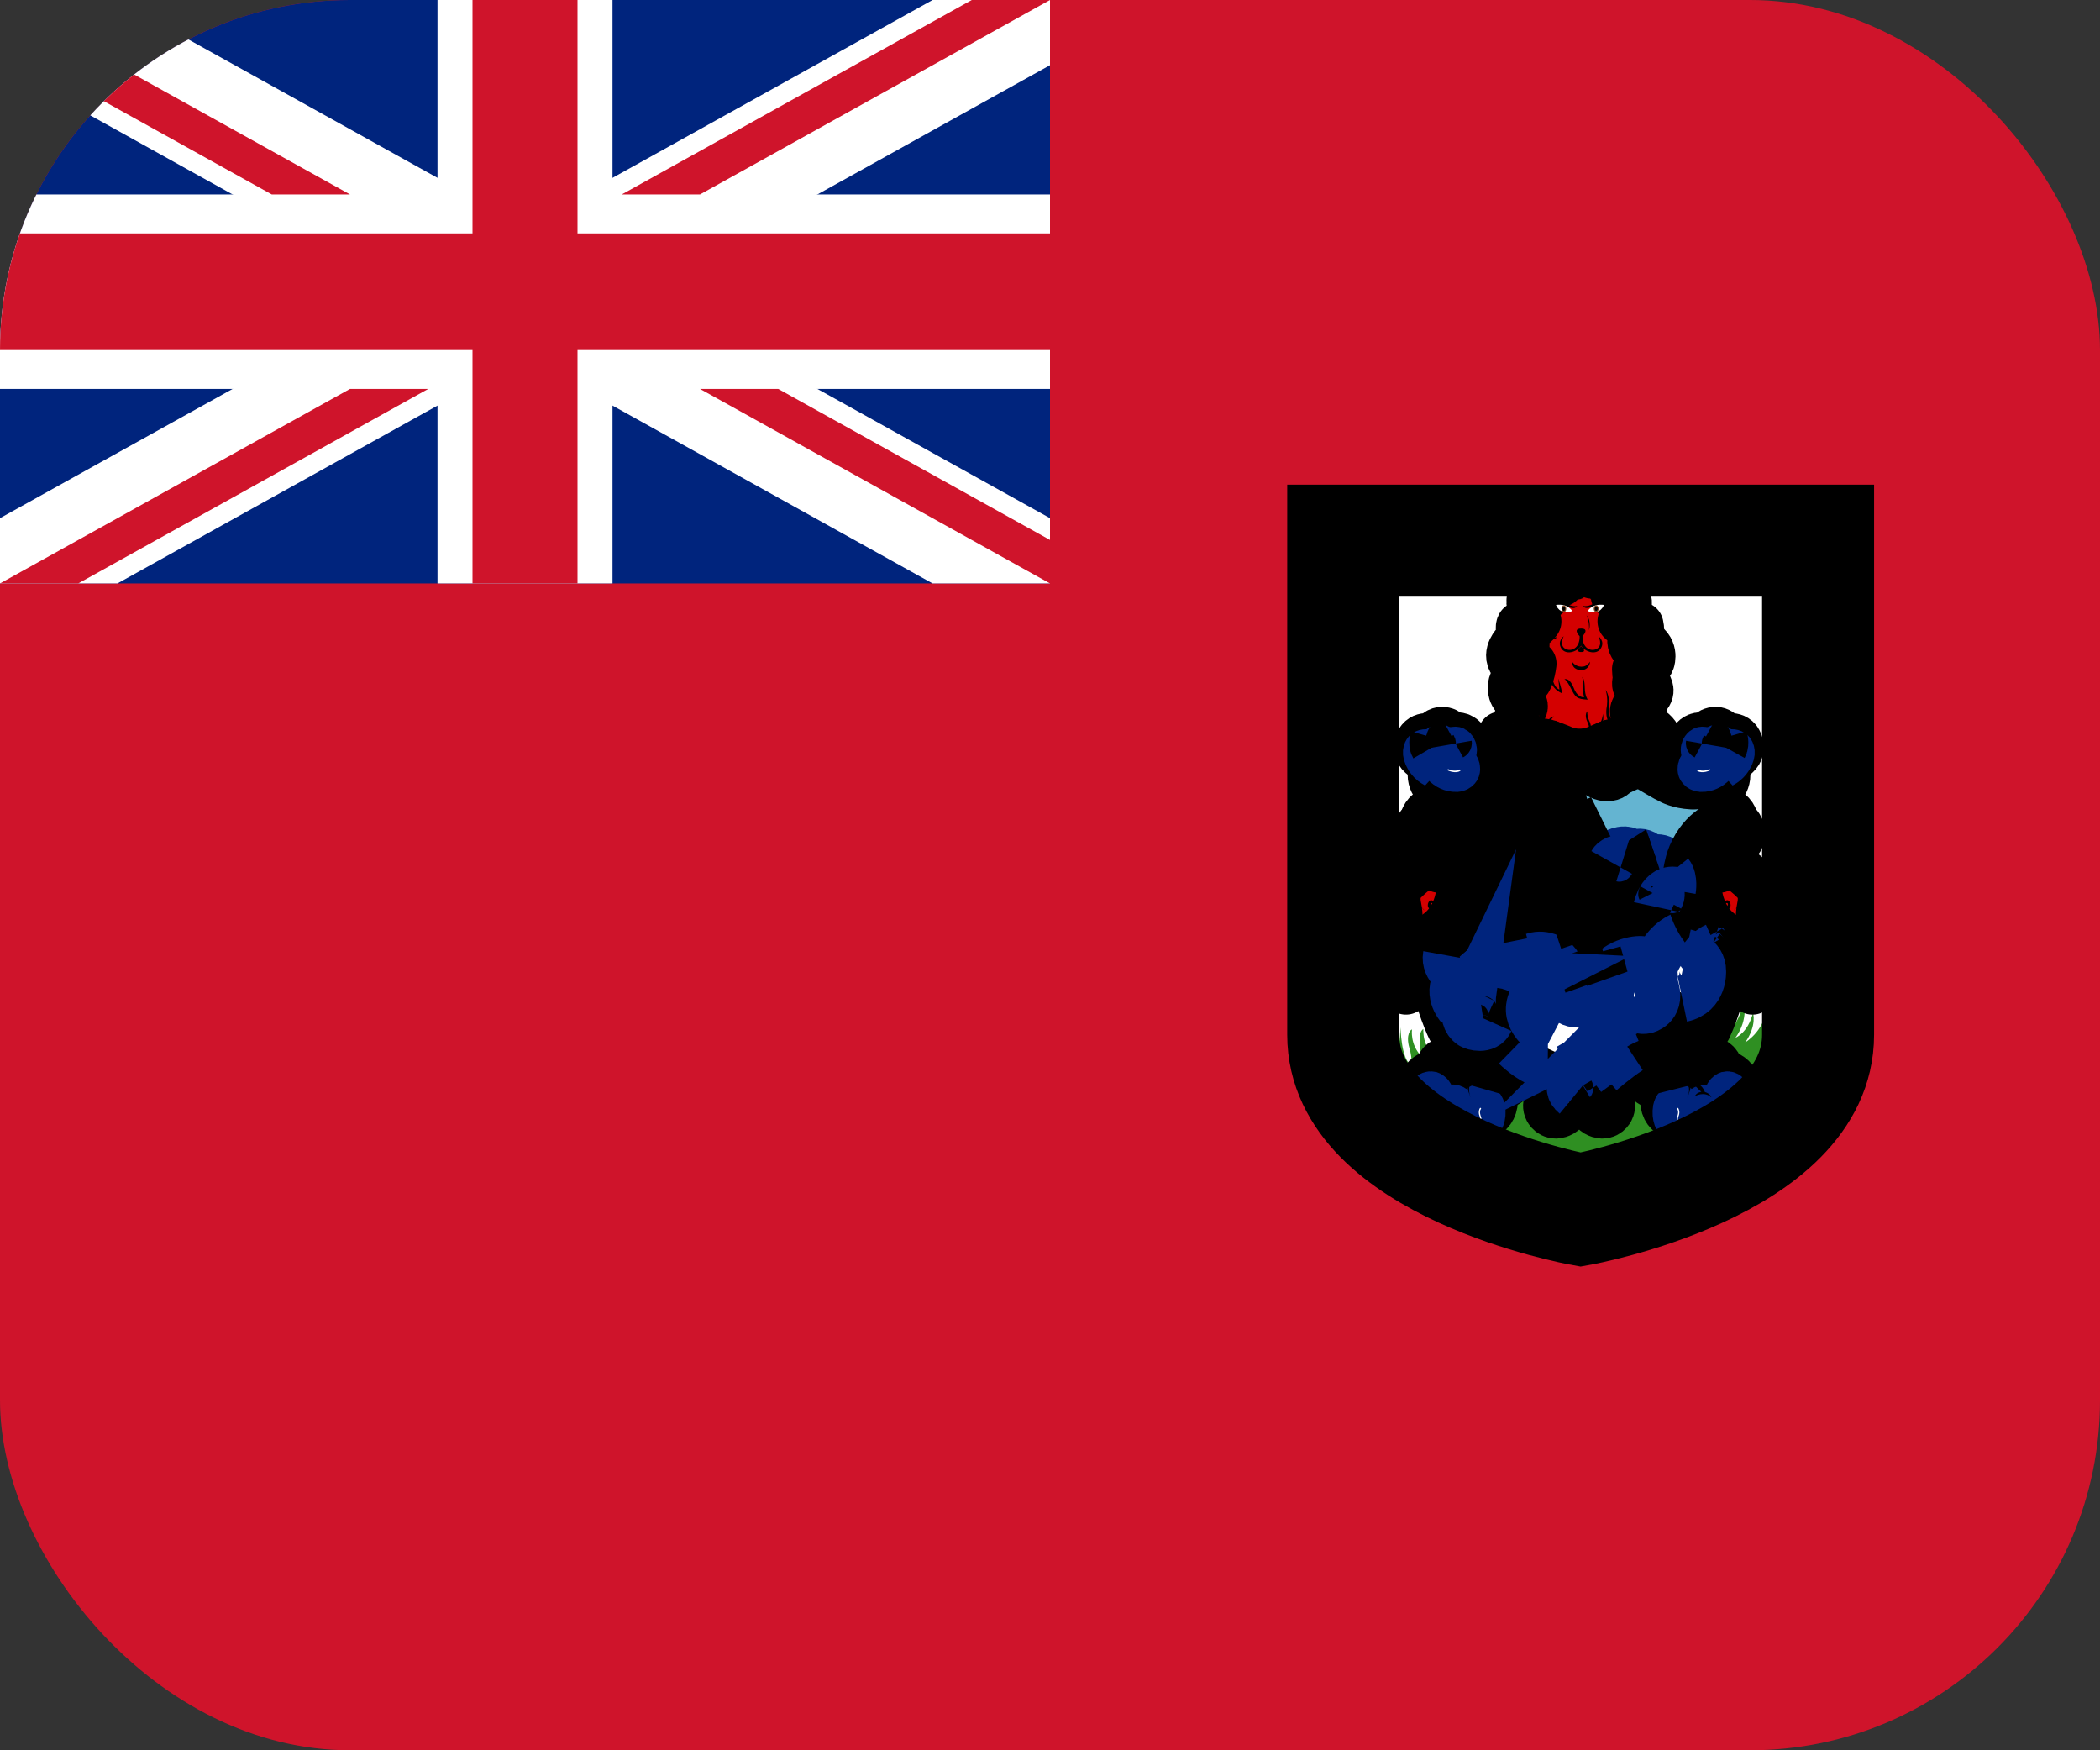 <svg width="24" height="20" viewBox="0 0 24 20" fill="none" xmlns="http://www.w3.org/2000/svg">
<rect x="0" y="0" width="24" height="20" fill="#333333" stroke="none"/>
<g clip-path="url(#clip0_275_23252)">
<path d="M0 0H24V20H0V0Z" fill="#CF142B"/>
<path d="M0 0H12V6.667H0V0Z" fill="#00247D"/>
<path d="M0 0V0.745L10.658 6.667H12V5.921L1.342 0H0ZM12 0V0.745L1.342 6.667H0V5.921L10.658 0H12Z" fill="white"/>
<path d="M5 0V6.667H7V0H5ZM0 2.222V4.444H12V2.222H0Z" fill="white"/>
<path d="M0 2.667V4H12V2.667H0ZM5.4 0V6.667H6.6V0H5.4ZM0 6.667L4 4.444H4.894L0.894 6.667H0ZM0 0L4 2.222H3.106L0 0.497V0ZM7.106 2.222L11.106 0H12L8 2.222H7.106ZM12 6.667L8 4.444H8.894L12 6.17V6.667Z" fill="#CF142B"/>
<path d="M20.769 6.178V11.824C20.769 13.332 18.055 13.822 18.055 13.822C18.055 13.822 15.342 13.332 15.342 11.824V6.178H20.769H20.769Z" fill="white"/>
<path d="M20.769 11.824C20.769 13.332 18.055 13.822 18.055 13.822C18.055 13.822 15.342 13.332 15.342 11.824C15.342 11.824 15.342 11.702 15.397 11.633C15.397 11.633 15.367 11.884 15.54 12.074C15.54 12.074 15.405 11.806 15.537 11.543C15.537 11.543 15.488 11.882 15.678 12.076C15.678 12.076 15.573 11.799 15.692 11.491C15.692 11.491 15.633 11.995 15.84 12.096C15.84 12.096 15.896 11.806 15.814 11.62C15.814 11.62 15.956 11.684 15.949 12.104C15.949 12.104 15.993 12.042 16.006 11.739C16.006 11.739 16.012 12.086 16.119 12.166C16.119 12.166 16.152 12.131 16.107 11.974C16.062 11.816 16.127 11.761 16.137 11.764C16.137 11.764 16.113 11.938 16.245 12.069C16.245 12.069 16.188 11.796 16.267 11.759C16.267 11.759 16.251 11.991 16.415 12.042C16.415 12.042 16.427 11.975 16.391 11.9C16.391 11.9 16.36 11.811 16.384 11.742C16.384 11.742 16.436 11.952 16.508 11.987C16.508 11.987 16.465 11.864 16.505 11.742C16.505 11.742 16.514 11.917 16.654 11.989C16.654 11.989 16.562 11.854 16.599 11.705L17.502 11.754L17.97 11.779L19.374 11.669L19.617 11.438C19.617 11.438 19.712 11.585 19.561 11.818C19.561 11.818 19.711 11.788 19.759 11.528C19.759 11.528 19.82 11.672 19.736 11.831C19.736 11.831 19.902 11.647 19.926 11.438C19.926 11.438 19.991 11.64 19.834 11.858C19.834 11.858 19.974 11.806 20.034 11.575C20.034 11.575 20.082 11.714 19.946 11.911C19.946 11.911 20.2 11.761 20.192 11.451C20.192 11.451 20.299 11.622 20.177 11.856C20.177 11.856 20.308 11.727 20.32 11.535C20.32 11.535 20.391 11.622 20.314 11.861C20.314 11.861 20.472 11.696 20.496 11.516C20.496 11.516 20.53 11.682 20.394 11.892C20.394 11.892 20.487 11.867 20.575 11.662C20.575 11.662 20.599 11.742 20.518 11.89C20.518 11.89 20.605 11.873 20.663 11.689C20.663 11.689 20.674 11.8 20.648 11.898C20.648 11.898 20.716 11.85 20.731 11.64C20.731 11.64 20.768 11.709 20.769 11.794C20.77 11.88 20.769 11.824 20.769 11.824L20.769 11.824Z" fill="#2F8F22"/>
<path d="M19.372 8.56C19.372 8.56 19.277 8.578 19.156 8.537C19.035 8.496 18.986 8.512 18.948 8.537C18.948 8.537 18.998 8.428 18.878 8.343C18.878 8.343 18.917 8.452 18.863 8.503C18.863 8.503 18.839 8.528 18.811 8.491C18.811 8.491 18.769 8.443 18.725 8.406C18.725 8.406 18.826 8.367 18.808 8.252C18.789 8.137 18.734 8.122 18.704 8.108C18.704 8.108 18.714 8.16 18.704 8.195C18.704 8.195 18.593 8.126 18.744 8.029C18.894 7.932 18.866 7.875 18.839 7.825C18.812 7.776 18.755 7.722 18.726 7.702C18.726 7.702 18.756 7.754 18.751 7.799C18.746 7.843 18.678 7.872 18.691 7.794C18.705 7.716 18.69 7.729 18.689 7.646C18.689 7.646 18.823 7.696 18.875 7.552C18.875 7.552 18.927 7.402 18.758 7.327C18.758 7.327 18.799 7.388 18.779 7.434C18.779 7.434 18.743 7.51 18.7 7.449C18.657 7.387 18.631 7.376 18.635 7.304C18.635 7.304 18.788 7.327 18.746 7.142C18.746 7.142 18.722 7.265 18.523 7.099C18.523 7.099 18.652 6.952 18.602 6.833C18.602 6.833 18.586 6.778 18.446 6.81C18.446 6.81 18.568 6.725 18.516 6.652C18.516 6.652 18.49 6.603 18.376 6.667C18.376 6.667 18.42 6.582 18.309 6.491C18.309 6.491 18.234 6.535 18.195 6.575C18.195 6.575 18.118 6.468 18.07 6.425C18.07 6.425 17.982 6.463 17.959 6.575C17.959 6.575 17.918 6.52 17.825 6.495C17.825 6.495 17.78 6.587 17.838 6.668C17.838 6.668 17.795 6.666 17.715 6.628C17.715 6.628 17.625 6.58 17.638 6.666C17.652 6.752 17.659 6.772 17.677 6.812C17.677 6.812 17.474 6.759 17.482 6.881C17.488 6.966 17.517 7.039 17.579 7.1C17.579 7.1 17.466 7.265 17.368 7.141C17.368 7.141 17.335 7.181 17.407 7.287C17.407 7.287 17.48 7.375 17.42 7.432C17.42 7.432 17.34 7.503 17.301 7.365C17.301 7.365 17.172 7.508 17.324 7.618C17.324 7.618 17.422 7.68 17.523 7.584C17.523 7.584 17.492 7.859 17.396 7.806C17.396 7.806 17.339 7.759 17.442 7.703C17.442 7.703 17.293 7.682 17.269 7.842C17.269 7.842 17.251 7.969 17.38 8.016C17.38 8.016 17.481 8.056 17.377 8.142C17.377 8.142 17.303 8.204 17.351 8.296C17.351 8.296 17.409 8.398 17.263 8.408C17.263 8.408 17.184 8.407 17.155 8.395C17.155 8.395 17.123 8.461 17.146 8.537C17.146 8.537 17.073 8.476 16.908 8.543C16.743 8.609 16.755 8.563 16.742 8.583C16.728 8.603 16.696 8.671 16.696 8.671C16.696 8.671 16.783 8.788 16.785 8.785C16.786 8.783 16.768 8.919 16.768 8.919L16.811 8.942L17.151 8.774L17.496 8.574L17.774 8.593L17.95 8.639L18.181 8.658L18.347 8.56H18.587L18.851 8.706L19.152 8.906L19.309 8.936L19.43 8.929V8.658L19.371 8.56L19.372 8.56Z" fill="#D40000" stroke="black" stroke-width="0.532" stroke-linejoin="round"/>
<path d="M16.631 8.876C16.631 8.876 16.763 8.951 16.818 8.861C16.818 8.861 16.89 8.709 16.732 8.656C16.732 8.656 16.818 8.541 16.726 8.436C16.726 8.436 16.678 8.379 16.593 8.421C16.593 8.421 16.559 8.34 16.477 8.343C16.477 8.343 16.405 8.342 16.381 8.43C16.381 8.43 16.282 8.384 16.227 8.45C16.227 8.45 16.136 8.563 16.263 8.652L16.354 8.661L16.444 8.615L16.544 8.647C16.544 8.647 16.518 8.76 16.631 8.877L16.631 8.876Z" fill="#D40000" stroke="black" stroke-width="0.532" stroke-linejoin="round"/>
<path d="M19.569 8.609C19.727 8.593 19.783 8.741 19.783 8.741C19.866 8.958 19.69 9.074 19.69 9.074C19.703 9.122 19.705 9.186 19.705 9.186C19.953 9.219 19.91 9.529 19.91 9.529L19.828 9.454C19.684 9.392 19.536 9.528 19.43 9.756C19.324 9.983 19.375 10.091 19.392 10.36C19.41 10.63 19.805 10.791 19.805 10.791C19.805 10.791 19.618 11.325 19.497 11.669C19.376 12.012 19.123 11.87 19.05 11.798C18.977 11.725 18.958 11.765 18.921 11.798C18.884 11.83 19.087 12.006 18.718 12.171C18.349 12.337 18.284 12.465 18.223 12.507C18.162 12.548 17.906 12.52 17.881 12.485C17.855 12.45 17.87 12.45 17.775 12.384C17.679 12.319 17.517 12.262 17.341 12.166C17.165 12.071 17.169 11.949 17.171 11.924C17.172 11.898 17.232 11.694 17.025 11.856C16.819 12.019 16.643 11.779 16.643 11.779C16.602 11.72 16.43 11.208 16.43 11.208C16.384 11.017 16.293 10.794 16.293 10.794C16.297 10.793 16.284 10.818 16.436 10.72C16.589 10.623 16.657 10.462 16.71 10.302C16.763 10.142 16.711 9.868 16.692 9.812C16.672 9.757 16.559 9.504 16.418 9.451C16.277 9.397 16.183 9.529 16.183 9.529C16.183 9.529 16.14 9.219 16.388 9.186C16.388 9.186 16.389 9.122 16.403 9.074C16.403 9.074 16.226 8.958 16.309 8.741C16.309 8.741 16.366 8.593 16.524 8.609L16.486 8.69C16.486 8.69 16.446 9.132 17.028 8.836C17.611 8.539 17.594 8.484 17.926 8.67L18.168 8.665C18.168 8.665 18.518 8.485 18.63 8.562C18.742 8.64 19.146 8.891 19.146 8.891C19.146 8.891 19.536 9.054 19.612 8.754L19.569 8.609L19.569 8.609Z" fill="#64B4D1" stroke="black" stroke-width="0.399"/>
<path d="M17.816 10.527C17.816 10.527 17.795 10.392 17.774 10.304C17.774 10.304 17.731 10.166 17.805 10.069L17.896 9.952C17.896 9.952 17.953 9.867 18.023 9.855C18.023 9.855 18.094 9.853 18.1 9.837C18.107 9.821 18.184 9.68 18.367 9.837C18.367 9.837 18.426 9.733 18.515 9.716C18.515 9.716 18.612 9.683 18.659 9.763C18.659 9.763 18.768 9.672 18.862 9.819C18.862 9.819 18.991 9.738 19.085 9.899C19.085 9.899 19.213 9.83 19.291 9.977C19.37 10.125 19.354 10.185 19.354 10.185L19.413 10.42L19.619 10.703L19.139 10.904H18.924L18.493 11.032L17.728 11.098L17.515 10.819L17.816 10.527L17.816 10.527Z" fill="white" stroke="#00247D" stroke-width="0.532" stroke-miterlimit="10"/>
<path d="M17.169 11.939C17.169 11.939 17.054 11.947 16.996 11.979C16.938 12.012 16.893 12.047 16.826 12.095C16.826 12.095 16.794 12.142 16.662 12.113C16.662 12.113 16.433 12.052 16.433 12.251C16.433 12.251 16.159 12.276 16.272 12.542C16.272 12.542 16.348 12.751 16.505 12.603C16.505 12.603 16.404 12.764 16.599 12.826C16.599 12.826 16.738 12.864 16.778 12.706C16.778 12.706 16.801 12.643 16.747 12.565C16.747 12.565 16.814 12.55 16.861 12.47C16.861 12.47 16.718 12.671 16.875 12.744C16.875 12.744 17.072 12.799 17.083 12.57C17.083 12.57 17.067 12.464 17.144 12.427C17.144 12.427 17.301 12.386 17.373 12.192C17.373 12.192 17.147 12.058 17.169 11.939L17.169 11.939ZM16.707 9.935C16.707 9.935 16.53 9.844 16.447 9.935C16.447 9.935 16.33 9.854 16.207 9.935C16.207 9.935 16.091 10.019 16.01 10.113C16.01 10.113 15.953 10.167 15.974 10.337C15.974 10.337 16.004 10.457 15.986 10.518C15.986 10.518 15.947 10.509 15.87 10.611C15.87 10.611 15.771 10.738 15.684 10.626C15.684 10.626 15.711 10.782 15.874 10.757C15.874 10.757 15.795 10.826 15.864 11.004C15.864 11.004 15.914 11.129 15.834 11.287C15.834 11.287 15.976 11.223 15.97 11.037C15.97 11.037 15.958 10.911 16 10.822C16 10.822 15.958 10.903 16.055 11.075C16.055 11.075 16.13 11.2 16.068 11.328C16.068 11.328 16.209 11.271 16.195 11.082C16.182 10.893 16.097 10.972 16.152 10.797C16.152 10.797 16.166 10.887 16.207 10.932C16.249 10.977 16.303 11.052 16.281 11.178C16.281 11.178 16.364 11.062 16.345 10.943C16.326 10.824 16.305 10.788 16.305 10.788L16.569 10.621L16.701 10.357L16.707 9.935L16.707 9.935Z" fill="#D40000" stroke="black" stroke-width="0.532" stroke-linejoin="round"/>
<path d="M16.305 10.682C16.305 10.682 16.196 10.673 16.178 10.579M15.986 10.518C15.986 10.518 16.024 10.516 16.059 10.554C16.059 10.554 16.085 10.598 16.122 10.593" stroke="black" stroke-width="0.532" stroke-miterlimit="10"/>
<path d="M16.466 10.325C16.466 10.325 16.41 10.325 16.378 10.295C16.378 10.295 16.345 10.27 16.326 10.31C16.326 10.31 16.296 10.367 16.351 10.392C16.351 10.392 16.42 10.431 16.311 10.508C16.311 10.508 16.441 10.456 16.389 10.385C16.389 10.385 16.332 10.34 16.353 10.323C16.353 10.323 16.359 10.31 16.381 10.327C16.404 10.344 16.449 10.337 16.466 10.325L16.466 10.325Z" fill="black"/>
<path d="M18.183 10.671L18.25 10.645L17.812 8.968L17.796 8.973L18.183 10.671Z" fill="#784421" stroke="black" stroke-width="0.399"/>
<path d="M16.727 12.527C16.727 12.527 16.624 12.463 16.539 12.539C16.539 12.539 16.547 12.497 16.612 12.478C16.612 12.478 16.648 12.368 16.746 12.378C16.746 12.378 16.706 12.431 16.652 12.476C16.652 12.476 16.709 12.483 16.727 12.527V12.527Z" fill="black"/>
<path d="M16.364 12.793C16.364 12.793 16.2 12.679 16.288 12.487C16.288 12.487 16.314 12.432 16.364 12.443C16.364 12.443 16.466 12.478 16.386 12.635C16.386 12.635 16.346 12.737 16.364 12.794V12.793ZM16.696 12.975C16.696 12.975 16.462 12.856 16.534 12.655C16.534 12.655 16.556 12.587 16.608 12.592C16.608 12.592 16.698 12.598 16.68 12.731C16.68 12.731 16.653 12.861 16.696 12.974V12.975Z" fill="#64B4D1" stroke="#00247D" stroke-width="0.399" stroke-miterlimit="2.613"/>
<path d="M16.646 12.225C16.646 12.225 16.576 12.282 16.548 12.321C16.548 12.321 16.519 12.281 16.482 12.257C16.482 12.257 16.525 12.251 16.548 12.273C16.548 12.273 16.584 12.234 16.646 12.225H16.646Z" fill="black"/>
<path d="M16.854 12.925C16.854 12.925 17.037 12.873 17.003 12.663C17.003 12.663 16.985 12.572 16.908 12.584C16.908 12.584 16.815 12.611 16.875 12.744C16.875 12.744 16.911 12.839 16.854 12.925V12.925Z" fill="#64B4D1" stroke="#00247D" stroke-width="0.399" stroke-miterlimit="2.613"/>
<path d="M17.68 8.485C17.68 8.485 17.797 8.526 17.861 8.554C17.861 8.554 18.032 8.64 18.248 8.554C18.248 8.554 18.395 8.49 18.414 8.485L18.302 8.675L18.296 8.773L18.366 8.887C18.366 8.887 18.325 8.906 18.199 8.821C18.199 8.821 18.06 8.701 17.894 8.821C17.894 8.821 17.803 8.889 17.727 8.887L17.834 8.754L17.793 8.634L17.68 8.485L17.68 8.485Z" fill="#F5CE00" stroke="black" stroke-width="0.532" stroke-miterlimit="2.613"/>
<path d="M16.924 12.674C16.924 12.674 16.931 12.664 16.923 12.66C16.923 12.66 16.915 12.656 16.91 12.668C16.91 12.668 16.891 12.702 16.907 12.748C16.907 12.748 16.922 12.78 16.915 12.813C16.915 12.813 16.914 12.822 16.921 12.824C16.921 12.824 16.927 12.821 16.928 12.814C16.928 12.814 16.937 12.782 16.922 12.75C16.922 12.75 16.903 12.701 16.924 12.674L16.924 12.674Z" fill="white"/>
<path d="M19.457 8.876C19.457 8.876 19.325 8.951 19.27 8.861C19.27 8.861 19.198 8.709 19.356 8.656C19.356 8.656 19.27 8.541 19.362 8.436C19.362 8.436 19.41 8.379 19.494 8.421C19.494 8.421 19.529 8.34 19.611 8.343C19.611 8.343 19.683 8.342 19.707 8.43C19.707 8.43 19.806 8.384 19.861 8.45C19.861 8.45 19.952 8.563 19.825 8.652L19.734 8.661L19.644 8.615L19.544 8.647C19.544 8.647 19.57 8.76 19.457 8.877L19.457 8.876Z" fill="#D40000" stroke="black" stroke-width="0.532" stroke-linejoin="round"/>
<path d="M18.414 8.758C18.414 8.758 18.411 8.788 18.384 8.792C18.384 8.792 18.356 8.802 18.34 8.763C18.34 8.763 18.338 8.754 18.337 8.75C18.335 8.732 18.33 8.68 18.381 8.637C18.381 8.637 18.464 8.561 18.622 8.653C18.622 8.653 18.748 8.72 18.834 8.777C18.834 8.777 19.059 8.911 19.086 8.921C19.086 8.921 19.184 8.976 19.335 8.983C19.335 8.983 19.542 9 19.629 8.839C19.629 8.839 19.696 8.716 19.629 8.639C19.629 8.639 19.602 8.603 19.558 8.61C19.54 8.613 19.519 8.622 19.499 8.648C19.499 8.648 19.467 8.7 19.504 8.738C19.504 8.738 19.553 8.771 19.57 8.701C19.57 8.701 19.571 8.696 19.572 8.703C19.573 8.707 19.584 8.76 19.558 8.805C19.558 8.805 19.434 9.015 19.092 8.798L18.64 8.516C18.64 8.516 18.413 8.387 18.278 8.589C18.278 8.589 18.169 8.757 18.31 8.866C18.31 8.866 18.414 8.936 18.48 8.825C18.48 8.825 18.535 8.716 18.449 8.669C18.449 8.669 18.373 8.629 18.343 8.713C18.313 8.797 18.402 8.819 18.41 8.759C18.41 8.759 18.412 8.745 18.414 8.758V8.758Z" fill="#F5CE00" stroke="black" stroke-width="0.532" stroke-miterlimit="2.613"/>
<path d="M16.625 9.623V9.309C16.625 9.284 16.625 9.263 16.658 9.233C16.692 9.203 16.728 9.155 16.779 9.291C16.779 9.291 16.88 9.173 16.914 9.155C16.914 9.155 16.972 9.1 17.013 9.18C17.013 9.18 17.066 9.09 17.109 9.067C17.109 9.067 17.21 8.994 17.214 9.213L17.293 9.133C17.293 9.133 17.354 9.077 17.421 9.153C17.421 9.153 17.535 9.276 17.551 9.311C17.551 9.311 17.576 9.349 17.578 9.409C17.578 9.409 17.578 9.477 17.609 9.515C17.609 9.515 17.645 9.55 17.68 9.557C17.68 9.557 17.762 9.56 17.791 9.645C17.791 9.645 17.804 9.63 17.845 10.04V10.786L17.392 11.387L16.665 11.156L16.376 11.023L16.311 10.786L16.591 10.585L16.743 10.128L16.694 9.806L16.625 9.623Z" fill="#E4CB5E" stroke="black" stroke-width="0.399" stroke-miterlimit="2.613"/>
<path d="M18.627 10.019L18.661 9.962L18.743 9.892C18.743 9.892 18.869 10.258 18.875 10.338V10.451C18.875 10.451 19.063 10.505 19.096 10.826L18.941 11.145L18.697 10.994L18.627 10.937V10.019L18.627 10.019Z" fill="#784421" stroke="black" stroke-width="0.399"/>
<path d="M16.318 12.533C16.318 12.533 16.327 12.52 16.321 12.514C16.321 12.514 16.317 12.508 16.307 12.523C16.307 12.523 16.257 12.584 16.297 12.679C16.297 12.679 16.301 12.692 16.309 12.688C16.309 12.688 16.316 12.684 16.309 12.673C16.309 12.673 16.274 12.595 16.318 12.533L16.318 12.533Z" fill="white"/>
<path d="M17.053 12.471C17.053 12.471 17.061 12.443 17.043 12.413C17.043 12.413 17.031 12.391 17.035 12.362" stroke="black" stroke-width="0.532" stroke-miterlimit="10"/>
<path d="M17.214 9.213C17.214 9.213 17.215 9.291 17.235 9.349C17.255 9.407 17.324 9.507 17.328 9.561" stroke="black" stroke-width="0.399" stroke-miterlimit="10"/>
<path d="M18.923 11.94C18.923 11.94 19.038 11.947 19.096 11.98C19.154 12.012 19.199 12.047 19.267 12.095C19.267 12.095 19.298 12.142 19.43 12.114C19.43 12.114 19.659 12.053 19.659 12.251C19.659 12.251 19.933 12.276 19.82 12.543C19.82 12.543 19.744 12.751 19.587 12.603C19.587 12.603 19.688 12.764 19.493 12.827C19.493 12.827 19.354 12.864 19.314 12.706C19.314 12.706 19.291 12.643 19.345 12.565C19.345 12.565 19.278 12.55 19.231 12.47C19.231 12.47 19.374 12.671 19.217 12.744C19.217 12.744 19.02 12.799 19.009 12.57C19.009 12.57 19.025 12.465 18.948 12.427C18.948 12.427 18.791 12.387 18.719 12.192C18.719 12.192 18.945 12.058 18.923 11.94V11.94Z" fill="#D40000" stroke="black" stroke-width="0.532" stroke-linejoin="round"/>
<path d="M17.124 9.561L17.311 11.235M17.167 9.557L17.377 11.118M17.206 9.55L17.448 11.098" stroke="black" stroke-width="0.399" stroke-miterlimit="10"/>
<path d="M17.588 10.965L17.655 10.939L17.218 9.262L17.202 9.267L17.588 10.965Z" fill="#784421" stroke="black" stroke-width="0.399"/>
<path d="M17.34 9.488L17.782 10.728M17.311 9.508L17.737 10.803" stroke="black" stroke-width="0.399" stroke-miterlimit="10"/>
<path d="M16.611 12.856C16.611 12.856 16.56 12.802 16.567 12.704C16.567 12.704 16.57 12.683 16.561 12.68C16.561 12.68 16.551 12.675 16.549 12.7C16.549 12.7 16.535 12.802 16.597 12.861C16.597 12.861 16.601 12.866 16.608 12.865C16.608 12.865 16.616 12.863 16.611 12.856Z" fill="white"/>
<path d="M17.36 9.472L17.816 10.602M17.236 9.542L17.515 11.065" stroke="black" stroke-width="0.399" stroke-miterlimit="10"/>
<path d="M19.52 10.671C19.32 10.545 19.277 10.266 19.277 10.266C19.228 9.988 19.326 9.768 19.326 9.768C19.455 9.466 19.676 9.409 19.676 9.409C19.676 9.409 19.459 9.576 19.399 9.801C19.399 9.801 19.352 9.991 19.379 10.178C19.406 10.365 19.395 10.317 19.437 10.462L19.52 10.671Z" fill="#F5CE00" stroke="black" stroke-width="0.532" stroke-miterlimit="2.613"/>
<path d="M18.661 9.962L17.823 10.256L17.777 10.671C17.578 10.991 17.174 11.048 17.174 11.048L17.489 11.42L18.093 11.56L18.41 11.289L18.697 10.994C18.667 10.836 18.683 10.603 18.683 10.603C18.683 10.563 18.697 10.471 18.697 10.471C18.697 10.471 18.648 10.093 18.661 9.962V9.962Z" fill="#784421" stroke="black" stroke-width="0.243"/>
<path d="M17.789 10.566C17.789 10.566 18.341 10.374 18.67 10.221M17.524 10.916C17.524 10.916 18.212 10.777 18.697 10.471L18.875 10.337" stroke="black" stroke-width="0.399" stroke-miterlimit="10"/>
<path d="M18.875 10.451L18.683 10.603C18.683 10.603 17.913 10.997 17.327 11.008M18.683 10.883C18.683 10.883 18.091 11.222 17.752 11.227" stroke="black" stroke-width="0.399" stroke-miterlimit="10"/>
<path d="M19.389 9.935C19.389 9.935 19.566 9.844 19.649 9.935C19.649 9.935 19.766 9.854 19.889 9.935C19.889 9.935 20.005 10.019 20.086 10.113C20.086 10.113 20.143 10.167 20.122 10.337C20.122 10.337 20.092 10.457 20.11 10.518C20.11 10.518 20.149 10.509 20.227 10.611C20.227 10.611 20.325 10.738 20.412 10.626C20.412 10.626 20.385 10.782 20.222 10.757C20.222 10.757 20.301 10.826 20.233 11.004C20.233 11.004 20.182 11.129 20.262 11.287C20.262 11.287 20.12 11.223 20.126 11.037C20.126 11.037 20.138 10.911 20.096 10.822C20.096 10.822 20.138 10.903 20.041 11.075C20.041 11.075 19.966 11.2 20.028 11.328C20.028 11.328 19.887 11.271 19.901 11.082C19.914 10.893 19.999 10.972 19.944 10.797C19.944 10.797 19.93 10.886 19.889 10.932C19.847 10.977 19.793 11.052 19.815 11.178C19.815 11.178 19.732 11.062 19.751 10.943C19.77 10.824 19.791 10.788 19.791 10.788L19.527 10.621L19.395 10.357L19.389 9.935L19.389 9.935Z" fill="#D40000" stroke="black" stroke-width="0.532" stroke-linejoin="round"/>
<path d="M16.391 10.995C16.391 10.995 16.416 10.865 16.528 10.916C16.528 10.916 16.566 10.703 16.77 10.696C16.974 10.688 16.985 10.917 16.985 10.932C16.985 10.932 17.046 10.834 17.146 10.845C17.146 10.845 17.318 10.834 17.254 11.142L17.287 11.18C17.287 11.18 17.418 10.836 17.69 10.927C17.69 10.927 17.954 11.017 17.782 11.301C17.782 11.301 17.912 11.49 18.023 11.472C18.134 11.455 18.233 11.417 18.342 11.201C18.452 10.985 18.708 10.952 18.773 10.964C18.838 10.977 18.889 11.024 18.9 11.075C18.9 11.075 19.035 10.573 19.522 10.652L19.717 10.761L19.791 10.799L19.681 11.145L19.412 11.82L19.208 11.889L18.995 11.754L18.921 11.798L18.915 12L18.634 12.225L18.439 12.314L18.224 12.477L18.173 12.623C18.173 12.623 18.055 12.568 17.92 12.623L17.876 12.503L17.75 12.369L17.262 12.114L17.174 11.798L17.085 11.754L16.985 11.88L16.84 11.899L16.622 11.736L16.391 10.995L16.391 10.995Z" fill="white" stroke="#00247D" stroke-width="0.532" stroke-miterlimit="10"/>
<path d="M18.516 8.536C18.516 8.536 18.33 8.527 18.337 8.741" stroke="black" stroke-width="0.532" stroke-miterlimit="2.613"/>
<path d="M19.741 10.815C19.417 10.704 19.328 10.317 19.328 10.317C19.262 10.027 19.369 9.773 19.369 9.773C19.517 9.387 19.767 9.387 19.767 9.387C19.893 9.383 19.908 9.502 19.908 9.502C19.919 9.587 19.866 9.618 19.866 9.618C19.78 9.67 19.726 9.599 19.726 9.599C19.69 9.547 19.718 9.501 19.718 9.501C19.74 9.467 19.782 9.482 19.782 9.482C19.815 9.493 19.812 9.54 19.812 9.54C19.812 9.541 19.813 9.541 19.813 9.541C19.814 9.541 19.814 9.54 19.814 9.54C19.814 9.54 19.821 9.483 19.771 9.477C19.771 9.477 19.674 9.454 19.559 9.612C19.559 9.612 19.409 9.826 19.409 10.102C19.409 10.102 19.39 10.621 19.877 10.756C19.877 10.756 19.824 10.84 19.731 11.144C19.731 11.144 19.625 11.535 19.525 11.746C19.525 11.746 19.391 12.047 19.093 11.924C19.093 11.924 18.915 11.838 18.916 11.694C18.916 11.694 18.903 11.563 19.01 11.553C19.01 11.553 19.114 11.545 19.113 11.644C19.113 11.644 19.116 11.751 19.002 11.727C19.002 11.727 18.962 11.717 18.969 11.674C18.969 11.674 18.976 11.635 19.024 11.652C19.024 11.652 19.025 11.652 19.025 11.652C19.025 11.652 19.026 11.651 19.024 11.65C19.024 11.65 19.006 11.641 18.986 11.648C18.986 11.648 18.968 11.655 18.967 11.685C18.967 11.685 18.966 11.71 18.989 11.724C18.989 11.724 19.018 11.735 19.041 11.732C19.041 11.732 19.071 11.8 19.139 11.823C19.234 11.855 19.312 11.824 19.36 11.782C19.412 11.736 19.446 11.655 19.456 11.635C19.466 11.615 19.554 11.398 19.619 11.163C19.619 11.163 19.677 10.962 19.723 10.856L19.741 10.815L19.741 10.815Z" fill="#F5CE00" stroke="black" stroke-width="0.532" stroke-miterlimit="2.613"/>
<path d="M18.826 11.799C18.826 11.799 18.887 11.79 18.887 11.85C18.887 11.85 18.883 11.937 18.787 11.918C18.787 11.918 18.692 11.895 18.726 11.777C18.726 11.777 18.748 11.694 18.838 11.706C18.838 11.706 18.925 11.711 18.963 11.843C18.963 11.843 18.992 11.954 18.942 12.049C18.887 12.156 18.746 12.226 18.678 12.257C18.678 12.257 18.405 12.376 18.324 12.444C18.324 12.444 18.199 12.547 18.255 12.642C18.255 12.642 18.276 12.679 18.308 12.679C18.308 12.679 18.344 12.681 18.351 12.639C18.351 12.639 18.351 12.638 18.35 12.637C18.35 12.637 18.35 12.637 18.349 12.638C18.349 12.638 18.347 12.664 18.327 12.673C18.327 12.673 18.3 12.688 18.273 12.662C18.273 12.662 18.243 12.63 18.268 12.582C18.268 12.582 18.3 12.521 18.375 12.557C18.375 12.557 18.442 12.594 18.414 12.672C18.414 12.672 18.39 12.744 18.31 12.744C18.31 12.744 18.25 12.742 18.211 12.697C18.151 12.627 18.148 12.49 18.201 12.42C18.201 12.42 18.251 12.345 18.352 12.299C18.41 12.273 18.52 12.22 18.634 12.17C18.715 12.135 18.788 12.093 18.836 12.03C18.836 12.03 18.879 11.977 18.891 11.886C18.891 11.886 18.903 11.819 18.866 11.804C18.866 11.804 18.847 11.794 18.826 11.797C18.826 11.797 18.825 11.797 18.825 11.798C18.825 11.798 18.824 11.799 18.826 11.799L18.826 11.799Z" fill="#F5CE00" stroke="black" stroke-width="0.532" stroke-miterlimit="2.613"/>
<path d="M18.831 11.799C18.831 11.799 18.898 11.785 18.94 11.874C18.94 11.874 18.965 11.931 18.969 11.963M18.991 11.648C18.991 11.648 18.924 11.66 18.958 11.766C18.991 11.865 19.051 11.898 19.069 11.911" stroke="black" stroke-width="0.532" stroke-miterlimit="2.613"/>
<path d="M17.68 8.758C17.68 8.758 17.683 8.788 17.71 8.792C17.71 8.792 17.738 8.802 17.754 8.763C17.754 8.763 17.756 8.754 17.757 8.75C17.759 8.732 17.764 8.679 17.713 8.637C17.713 8.637 17.63 8.561 17.472 8.653C17.472 8.653 17.346 8.72 17.259 8.777C17.259 8.777 17.035 8.911 17.008 8.921C17.008 8.921 16.91 8.976 16.759 8.983C16.759 8.983 16.552 9 16.465 8.839C16.465 8.839 16.398 8.716 16.465 8.638C16.465 8.638 16.492 8.603 16.536 8.61C16.555 8.613 16.575 8.622 16.595 8.648C16.595 8.648 16.627 8.7 16.59 8.738C16.59 8.738 16.541 8.771 16.524 8.701C16.524 8.701 16.523 8.696 16.522 8.703C16.521 8.707 16.51 8.76 16.535 8.805C16.535 8.805 16.66 9.015 17.002 8.798L17.454 8.516C17.454 8.516 17.68 8.387 17.816 8.589C17.816 8.589 17.925 8.757 17.784 8.866C17.784 8.866 17.68 8.936 17.614 8.825C17.614 8.825 17.559 8.716 17.645 8.669C17.645 8.669 17.721 8.629 17.751 8.713C17.781 8.797 17.692 8.819 17.684 8.759C17.684 8.759 17.682 8.745 17.68 8.758L17.68 8.758ZM16.574 10.67C16.774 10.544 16.817 10.265 16.817 10.265C16.866 9.988 16.768 9.768 16.768 9.768C16.639 9.465 16.418 9.409 16.418 9.409C16.418 9.409 16.634 9.575 16.695 9.8C16.695 9.8 16.742 9.99 16.715 10.177C16.688 10.364 16.698 10.317 16.657 10.461L16.574 10.67Z" fill="#F5CE00" stroke="black" stroke-width="0.532" stroke-miterlimit="2.613"/>
<path d="M17.578 8.536C17.578 8.536 17.764 8.527 17.758 8.741" stroke="black" stroke-width="0.532" stroke-miterlimit="2.613"/>
<path d="M16.353 10.815C16.677 10.704 16.766 10.317 16.766 10.317C16.832 10.027 16.725 9.773 16.725 9.773C16.577 9.387 16.327 9.387 16.327 9.387C16.201 9.383 16.186 9.502 16.186 9.502C16.174 9.587 16.228 9.618 16.228 9.618C16.314 9.67 16.368 9.599 16.368 9.599C16.404 9.547 16.376 9.501 16.376 9.501C16.354 9.467 16.312 9.482 16.312 9.482C16.279 9.493 16.282 9.54 16.282 9.54C16.282 9.541 16.281 9.541 16.281 9.541C16.28 9.541 16.28 9.54 16.28 9.54C16.28 9.54 16.273 9.483 16.323 9.477C16.323 9.477 16.42 9.454 16.535 9.612C16.535 9.612 16.685 9.826 16.685 10.102C16.685 10.102 16.704 10.621 16.217 10.756C16.217 10.756 16.27 10.84 16.363 11.144C16.363 11.144 16.469 11.535 16.569 11.746C16.569 11.746 16.703 12.047 17.001 11.924C17.001 11.924 17.179 11.838 17.178 11.694C17.178 11.694 17.191 11.563 17.084 11.553C17.084 11.553 16.98 11.545 16.981 11.644C16.981 11.644 16.978 11.751 17.092 11.727C17.092 11.727 17.132 11.717 17.125 11.674C17.125 11.674 17.118 11.635 17.07 11.652C17.07 11.652 17.069 11.652 17.069 11.652C17.069 11.652 17.068 11.651 17.07 11.65C17.07 11.65 17.088 11.641 17.108 11.648C17.108 11.648 17.126 11.655 17.127 11.685C17.127 11.685 17.128 11.71 17.105 11.724C17.105 11.724 17.076 11.735 17.053 11.732C17.053 11.732 17.023 11.8 16.955 11.823C16.86 11.855 16.782 11.824 16.734 11.782C16.682 11.736 16.648 11.655 16.638 11.635C16.628 11.615 16.541 11.398 16.475 11.163C16.475 11.163 16.417 10.962 16.371 10.856L16.353 10.815L16.353 10.815Z" fill="#F5CE00" stroke="black" stroke-width="0.532" stroke-miterlimit="2.613"/>
<path d="M17.267 11.799C17.267 11.799 17.207 11.79 17.207 11.85C17.207 11.85 17.21 11.937 17.307 11.918C17.307 11.918 17.401 11.895 17.368 11.777C17.368 11.777 17.345 11.694 17.256 11.706C17.256 11.706 17.169 11.711 17.131 11.843C17.131 11.843 17.101 11.954 17.151 12.049C17.207 12.156 17.348 12.226 17.416 12.257C17.416 12.257 17.688 12.376 17.77 12.444C17.77 12.444 17.894 12.547 17.839 12.642C17.839 12.642 17.818 12.679 17.786 12.679C17.786 12.679 17.75 12.681 17.743 12.639C17.743 12.639 17.743 12.638 17.744 12.637C17.744 12.637 17.744 12.637 17.744 12.638C17.744 12.638 17.747 12.664 17.767 12.673C17.767 12.673 17.793 12.688 17.821 12.662C17.821 12.662 17.851 12.63 17.826 12.582C17.826 12.582 17.794 12.521 17.718 12.557C17.718 12.557 17.652 12.594 17.679 12.672C17.679 12.672 17.704 12.744 17.784 12.744C17.784 12.744 17.844 12.742 17.883 12.697C17.943 12.627 17.946 12.49 17.893 12.42C17.893 12.42 17.843 12.345 17.742 12.299C17.684 12.273 17.574 12.22 17.459 12.17C17.379 12.135 17.305 12.093 17.258 12.03C17.258 12.03 17.215 11.977 17.203 11.886C17.203 11.886 17.191 11.819 17.228 11.804C17.228 11.804 17.247 11.794 17.268 11.797C17.268 11.797 17.268 11.797 17.268 11.798C17.268 11.798 17.269 11.799 17.267 11.799L17.267 11.799Z" fill="#F5CE00" stroke="black" stroke-width="0.532" stroke-miterlimit="2.613"/>
<path d="M17.262 11.799C17.262 11.799 17.196 11.785 17.154 11.874C17.154 11.874 17.129 11.931 17.125 11.964M17.103 11.648C17.103 11.648 17.17 11.661 17.136 11.766C17.103 11.865 17.043 11.898 17.025 11.912M17.885 8.73C17.885 8.73 18.047 8.618 18.212 8.742" stroke="black" stroke-width="0.532" stroke-miterlimit="2.613"/>
<path d="M16.963 9.831C16.963 9.831 16.986 9.73 16.883 9.554C16.883 9.554 16.815 9.393 16.779 9.29M17.013 9.18C17.013 9.18 17.071 9.338 17.091 9.409C17.091 9.409 17.163 9.607 17.179 9.647" stroke="black" stroke-width="0.399" stroke-miterlimit="2.613"/>
<path d="M17.041 9.942C17.041 9.942 17.102 10.015 17.096 10.138M16.84 9.864C16.84 9.864 16.907 9.9 16.902 10.099C16.902 10.099 16.896 10.243 16.997 10.316M16.831 10.367C16.831 10.367 17.041 10.342 17.053 10.486C17.053 10.486 17.057 10.624 17.129 10.639C17.129 10.639 17.236 10.651 17.258 10.761M16.897 10.527C16.897 10.527 16.934 10.589 16.97 10.615M17.167 10.375C17.167 10.375 17.221 10.466 17.231 10.518M17.399 9.291C17.399 9.291 17.448 9.366 17.496 9.401M17.596 9.732C17.596 9.732 17.701 9.789 17.683 10.083C17.683 10.083 17.669 10.255 17.713 10.348" stroke="black" stroke-width="0.399" stroke-miterlimit="10"/>
<path d="M17.104 9.533L17.11 9.561C17.11 9.561 17.298 9.57 17.399 9.428L17.388 9.401C17.388 9.401 17.225 9.391 17.104 9.533L17.104 9.533Z" fill="#784421" stroke="black" stroke-width="0.399"/>
<path d="M17.779 10.652C17.779 10.652 18.428 10.437 18.678 10.312" stroke="black" stroke-width="0.399" stroke-miterlimit="10"/>
<path d="M17.71 9.321L17.702 9.298L18.023 9.162L18.031 9.186L17.71 9.321Z" fill="#784421" stroke="black" stroke-width="0.243"/>
<path d="M17.737 9.31L17.95 10.47M17.774 9.294L18.018 10.45M17.815 9.277L18.082 10.424M17.92 9.233L18.284 10.093M17.968 9.212L18.356 10.068M18.004 9.197L18.423 10.044M17.936 10.48L18.1 10.419M17.811 10.365C17.811 10.365 18.294 10.208 18.659 10.044M17.804 10.424C17.804 10.424 18.416 10.244 18.659 10.113M17.991 10.976L18.023 11.085L18.111 11.054L18.081 10.946M18.238 10.898L18.27 11.007L18.358 10.976L18.328 10.868M17.823 10.255L17.815 10.108L18.617 9.837L18.661 9.961M18.155 9.993L18.199 10.123M18.436 9.898L18.487 10.022M18.503 9.876L18.55 9.993M18.566 9.855L18.616 9.977" stroke="black" stroke-width="0.399" stroke-miterlimit="10"/>
<path d="M18.618 9.838L18.706 9.782L18.743 9.891M18.661 9.81L18.706 9.923" stroke="black" stroke-width="0.399" stroke-miterlimit="10"/>
<path d="M16.672 11.507C16.672 11.507 16.515 11.331 16.672 11.158C16.672 11.158 16.501 11.065 16.528 10.916M16.952 11.647C16.952 11.647 16.79 11.672 16.838 11.32C16.838 11.32 16.77 11.46 16.747 11.531C16.73 11.585 16.741 11.672 16.81 11.718C16.838 11.737 16.983 11.779 17.031 11.672M16.77 11.109C16.77 11.109 16.704 11.177 16.751 11.301M16.839 11.125C16.839 11.125 16.847 11.246 16.901 11.314M16.885 11.078C16.885 11.078 16.885 11.22 16.977 11.308M16.931 11.029C16.931 11.029 16.932 11.188 17.038 11.286M17.46 11.262C17.46 11.262 17.514 11.132 17.627 11.138C17.627 11.138 17.572 11.166 17.573 11.227C17.573 11.227 17.567 11.328 17.664 11.338C17.664 11.338 17.743 11.349 17.782 11.301" stroke="#00247D" stroke-width="0.532" stroke-miterlimit="10"/>
<path d="M17.728 11.859C17.728 11.859 17.449 11.713 17.478 11.504C17.478 11.504 17.489 11.376 17.602 11.315M17.543 11.448C17.543 11.448 17.518 11.539 17.573 11.602M17.606 11.387C17.606 11.387 17.572 11.486 17.628 11.56M17.673 11.338C17.673 11.338 17.633 11.421 17.681 11.495M17.419 11.881C17.419 11.881 17.571 12.028 17.69 12.029M17.37 11.927C17.37 11.927 17.513 12.055 17.602 12.074M17.316 11.963C17.316 11.963 17.493 12.136 17.602 12.148M18.033 12.307C18.033 12.307 17.86 12.41 17.994 12.52M17.923 12.192C17.923 12.192 18.119 12.078 18.205 12.035M17.994 12.251C17.994 12.251 18.277 12.059 18.362 12.018M18.14 12.264C18.14 12.264 18.382 12.084 18.512 12.006M18.3 12.258C18.3 12.258 18.467 12.112 18.628 12.006M18.686 11.824C18.686 11.824 18.604 11.691 18.335 11.824C18.335 11.824 18.433 11.725 18.628 11.647M18.9 11.075C18.9 11.075 18.922 11.183 18.899 11.248" stroke="#00247D" stroke-width="0.532" stroke-miterlimit="10"/>
<path d="M18.464 11.599C18.464 11.599 18.52 11.507 18.662 11.462C18.662 11.462 18.701 11.569 18.811 11.545C18.811 11.545 18.979 11.508 18.928 11.305C18.928 11.305 18.893 11.153 18.703 11.138M19.27 10.883C19.27 10.883 19.464 10.922 19.461 11.098C19.461 11.098 19.477 11.361 19.226 11.413M19.433 10.991C19.433 10.991 19.486 10.863 19.605 10.81M19.461 10.734C19.461 10.734 19.514 10.829 19.55 10.842M19.433 10.81C19.433 10.81 19.483 10.877 19.5 10.889M19.417 10.875C19.417 10.875 19.443 10.918 19.467 10.932M18.419 9.855C18.419 9.855 18.457 9.787 18.551 9.816M18.934 10.365C18.934 10.365 18.993 10.09 19.201 10.191M19.116 10.169C19.116 10.169 19.138 10.042 19.086 9.977M18.975 10.16C18.975 10.16 19.002 10.213 18.979 10.255" stroke="#00247D" stroke-width="0.532" stroke-miterlimit="10"/>
<path d="M19.396 12.975C19.396 12.975 19.63 12.857 19.558 12.656C19.558 12.656 19.536 12.588 19.484 12.593C19.484 12.593 19.394 12.598 19.412 12.731C19.412 12.731 19.439 12.862 19.396 12.975L19.396 12.975Z" fill="#64B4D1" stroke="#00247D" stroke-width="0.399" stroke-miterlimit="2.613"/>
<path d="M19.481 12.856C19.481 12.856 19.533 12.802 19.525 12.704C19.525 12.704 19.522 12.683 19.532 12.68C19.532 12.68 19.542 12.675 19.543 12.7C19.543 12.7 19.558 12.802 19.495 12.861C19.495 12.861 19.491 12.866 19.484 12.865C19.484 12.865 19.477 12.863 19.481 12.856Z" fill="white"/>
<path d="M19.729 12.793C19.729 12.793 19.892 12.679 19.804 12.487C19.804 12.487 19.778 12.432 19.729 12.443C19.729 12.443 19.627 12.478 19.706 12.635C19.706 12.635 19.747 12.737 19.729 12.794V12.793Z" fill="#64B4D1" stroke="#00247D" stroke-width="0.399" stroke-miterlimit="2.613"/>
<path d="M19.77 12.533C19.77 12.533 19.761 12.52 19.767 12.514C19.767 12.514 19.771 12.508 19.781 12.523C19.781 12.523 19.831 12.584 19.791 12.679C19.791 12.679 19.787 12.692 19.779 12.688C19.779 12.688 19.772 12.684 19.779 12.673C19.779 12.673 19.814 12.595 19.77 12.533V12.533Z" fill="white"/>
<path d="M19.239 12.925C19.239 12.925 19.056 12.873 19.09 12.663C19.09 12.663 19.108 12.572 19.185 12.584C19.185 12.584 19.278 12.611 19.217 12.744C19.217 12.744 19.182 12.839 19.239 12.925V12.925Z" fill="#64B4D1" stroke="#00247D" stroke-width="0.399" stroke-miterlimit="2.613"/>
<path d="M19.168 12.674C19.168 12.674 19.161 12.664 19.169 12.66C19.169 12.66 19.177 12.656 19.183 12.668C19.183 12.668 19.202 12.702 19.186 12.748C19.186 12.748 19.17 12.78 19.178 12.813C19.178 12.813 19.179 12.822 19.172 12.824C19.172 12.824 19.166 12.821 19.164 12.814C19.164 12.814 19.155 12.782 19.171 12.75C19.171 12.75 19.19 12.701 19.168 12.674L19.168 12.674Z" fill="white"/>
<path d="M19.369 12.527C19.369 12.527 19.473 12.463 19.558 12.539C19.558 12.539 19.549 12.497 19.484 12.478C19.484 12.478 19.449 12.368 19.35 12.378C19.35 12.378 19.39 12.431 19.444 12.476C19.444 12.476 19.387 12.483 19.37 12.527L19.369 12.527ZM19.446 12.225C19.446 12.225 19.516 12.282 19.544 12.321C19.544 12.321 19.573 12.281 19.61 12.257C19.61 12.257 19.567 12.251 19.544 12.273C19.544 12.273 19.509 12.234 19.446 12.225Z" fill="black"/>
<path d="M19.039 12.471C19.039 12.471 19.032 12.443 19.05 12.412C19.05 12.412 19.062 12.391 19.057 12.362M19.791 10.682C19.791 10.682 19.9 10.673 19.918 10.579M20.11 10.518C20.11 10.518 20.072 10.516 20.037 10.554C20.037 10.554 20.011 10.598 19.974 10.593" stroke="black" stroke-width="0.532" stroke-miterlimit="10"/>
<path d="M19.63 10.325C19.63 10.325 19.687 10.325 19.718 10.295C19.718 10.295 19.751 10.27 19.77 10.31C19.77 10.31 19.8 10.367 19.745 10.392C19.745 10.392 19.676 10.431 19.785 10.508C19.785 10.508 19.655 10.456 19.708 10.385C19.708 10.385 19.764 10.34 19.744 10.323C19.744 10.323 19.738 10.31 19.715 10.327C19.693 10.344 19.648 10.337 19.63 10.325L19.63 10.325Z" fill="black"/>
<path d="M19.707 8.8C19.707 8.8 19.733 8.761 19.722 8.645C19.712 8.528 19.803 8.515 19.838 8.548C19.838 8.548 19.874 8.583 19.841 8.657C19.821 8.699 19.791 8.755 19.707 8.8H19.707Z" fill="#64B4D1" stroke="#00247D" stroke-width="0.399" stroke-miterlimit="2.613"/>
<path d="M19.742 8.713C19.742 8.713 19.776 8.672 19.759 8.584C19.759 8.584 19.759 8.575 19.764 8.575C19.764 8.575 19.772 8.572 19.773 8.581C19.773 8.581 19.792 8.675 19.753 8.726C19.753 8.726 19.746 8.734 19.741 8.726C19.741 8.726 19.736 8.721 19.741 8.713L19.742 8.713Z" fill="white"/>
<path d="M19.678 8.757C19.678 8.757 19.676 8.71 19.602 8.63C19.529 8.55 19.59 8.477 19.634 8.478C19.634 8.478 19.681 8.478 19.697 8.557C19.707 8.602 19.715 8.665 19.678 8.757H19.678Z" fill="#64B4D1" stroke="#00247D" stroke-width="0.399" stroke-miterlimit="2.613"/>
<path d="M19.667 8.655C19.667 8.655 19.668 8.597 19.602 8.537C19.602 8.537 19.596 8.53 19.6 8.527C19.6 8.527 19.605 8.519 19.611 8.525C19.611 8.525 19.682 8.588 19.684 8.657C19.684 8.657 19.683 8.668 19.675 8.666C19.675 8.666 19.668 8.665 19.667 8.655V8.655Z" fill="white"/>
<path d="M19.579 8.722C19.579 8.722 19.56 8.683 19.47 8.648C19.38 8.612 19.404 8.525 19.442 8.506C19.442 8.506 19.481 8.487 19.523 8.545C19.548 8.579 19.577 8.628 19.579 8.722L19.579 8.722Z" fill="#64B4D1" stroke="#00247D" stroke-width="0.399" stroke-miterlimit="2.613"/>
<path d="M19.54 8.651C19.54 8.651 19.519 8.599 19.436 8.576C19.436 8.576 19.429 8.572 19.43 8.567C19.43 8.567 19.432 8.558 19.44 8.56C19.44 8.56 19.528 8.584 19.556 8.645C19.556 8.645 19.559 8.656 19.551 8.657C19.551 8.657 19.544 8.66 19.54 8.651L19.54 8.651Z" fill="white"/>
<path d="M19.636 8.76C19.636 8.76 19.594 8.773 19.497 8.722C19.401 8.67 19.358 8.76 19.375 8.808C19.375 8.808 19.393 8.858 19.468 8.849C19.511 8.844 19.569 8.832 19.636 8.76H19.636Z" fill="#64B4D1" stroke="#00247D" stroke-width="0.399" stroke-miterlimit="2.613"/>
<path d="M19.411 8.794C19.411 8.794 19.455 8.824 19.534 8.79C19.534 8.79 19.542 8.789 19.543 8.793C19.543 8.793 19.547 8.802 19.539 8.805C19.539 8.805 19.455 8.843 19.4 8.81C19.4 8.81 19.392 8.803 19.398 8.797C19.398 8.797 19.402 8.79 19.411 8.794L19.411 8.794Z" fill="white"/>
<path d="M19.494 8.421C19.494 8.421 19.542 8.447 19.531 8.51" stroke="black" stroke-width="0.532" stroke-miterlimit="2.613"/>
<path d="M19.707 8.43C19.707 8.43 19.726 8.496 19.706 8.532" stroke="black" stroke-width="0.532" stroke-miterlimit="10"/>
<path d="M16.381 8.8C16.381 8.8 16.355 8.761 16.365 8.645C16.376 8.528 16.285 8.515 16.25 8.548C16.25 8.548 16.214 8.583 16.247 8.657C16.266 8.699 16.297 8.755 16.381 8.8Z" fill="#64B4D1" stroke="#00247D" stroke-width="0.399" stroke-miterlimit="2.613"/>
<path d="M16.346 8.713C16.346 8.713 16.312 8.672 16.328 8.584C16.328 8.584 16.329 8.575 16.324 8.575C16.324 8.575 16.316 8.572 16.314 8.581C16.314 8.581 16.296 8.675 16.335 8.726C16.335 8.726 16.342 8.734 16.346 8.726C16.346 8.726 16.352 8.721 16.346 8.713L16.346 8.713Z" fill="white"/>
<path d="M16.41 8.757C16.41 8.757 16.412 8.71 16.485 8.63C16.558 8.55 16.498 8.477 16.453 8.478C16.453 8.478 16.407 8.478 16.39 8.557C16.381 8.602 16.373 8.665 16.41 8.757Z" fill="#64B4D1" stroke="#00247D" stroke-width="0.399" stroke-miterlimit="2.613"/>
<path d="M16.421 8.655C16.421 8.655 16.42 8.597 16.486 8.537C16.486 8.537 16.491 8.53 16.488 8.527C16.488 8.527 16.483 8.519 16.477 8.525C16.477 8.525 16.405 8.588 16.404 8.657C16.404 8.657 16.405 8.668 16.413 8.666C16.413 8.666 16.42 8.665 16.421 8.655V8.655Z" fill="white"/>
<path d="M16.509 8.722C16.509 8.722 16.528 8.683 16.618 8.648C16.708 8.612 16.684 8.525 16.646 8.506C16.646 8.506 16.607 8.487 16.564 8.545C16.54 8.579 16.511 8.628 16.509 8.722L16.509 8.722Z" fill="#64B4D1" stroke="#00247D" stroke-width="0.399" stroke-miterlimit="2.613"/>
<path d="M16.548 8.651C16.548 8.651 16.569 8.599 16.651 8.576C16.651 8.576 16.659 8.572 16.657 8.567C16.657 8.567 16.656 8.558 16.648 8.56C16.648 8.56 16.56 8.584 16.532 8.645C16.532 8.645 16.529 8.656 16.537 8.657C16.537 8.657 16.544 8.66 16.548 8.651L16.548 8.651Z" fill="white"/>
<path d="M16.452 8.76C16.452 8.76 16.494 8.773 16.591 8.722C16.687 8.67 16.73 8.76 16.713 8.808C16.713 8.808 16.695 8.858 16.62 8.849C16.577 8.844 16.519 8.832 16.452 8.76Z" fill="#64B4D1" stroke="#00247D" stroke-width="0.399" stroke-miterlimit="2.613"/>
<path d="M16.677 8.794C16.677 8.794 16.633 8.824 16.554 8.79C16.554 8.79 16.546 8.789 16.544 8.793C16.544 8.793 16.541 8.802 16.549 8.805C16.549 8.805 16.633 8.843 16.687 8.81C16.687 8.81 16.696 8.803 16.689 8.797C16.689 8.797 16.685 8.79 16.677 8.794L16.677 8.794Z" fill="white"/>
<path d="M16.594 8.421C16.594 8.421 16.546 8.447 16.557 8.51" stroke="black" stroke-width="0.532" stroke-miterlimit="2.613"/>
<path d="M16.38 8.43C16.38 8.43 16.361 8.496 16.382 8.532" stroke="black" stroke-width="0.532" stroke-miterlimit="10"/>
<path d="M18.474 7.82C18.474 7.82 18.504 7.917 18.491 8.005C18.479 8.083 18.495 8.104 18.521 8.119C18.543 8.133 18.594 8.109 18.6 8.047C18.6 8.047 18.661 8.179 18.543 8.267C18.543 8.267 18.459 8.325 18.387 8.248C18.361 8.221 18.35 8.145 18.363 8.076C18.363 8.076 18.381 7.981 18.35 7.884C18.35 7.884 18.398 7.941 18.386 8.055C18.386 8.055 18.361 8.26 18.498 8.25C18.498 8.25 18.592 8.249 18.595 8.122C18.595 8.122 18.559 8.167 18.516 8.152C18.485 8.141 18.456 8.108 18.461 8.055C18.467 8 18.48 7.904 18.474 7.82L18.474 7.82ZM18.319 8.156C18.319 8.156 18.312 8.318 18.179 8.357C18.179 8.357 18.198 8.328 18.168 8.247C18.168 8.247 18.138 8.2 18.141 8.128C18.141 8.128 18.098 8.164 18.147 8.262C18.176 8.32 18.15 8.391 18.141 8.393C18.132 8.396 18.361 8.36 18.319 8.156ZM18.146 7.995C18.146 7.995 18.114 7.955 18.112 7.862C18.11 7.769 18.094 7.746 18.083 7.735C18.083 7.735 18.099 7.816 18.095 7.865C18.09 7.915 18.098 7.943 18.104 7.967C18.104 7.967 18.031 7.979 17.986 7.862C17.942 7.75 17.898 7.759 17.877 7.76C17.877 7.76 17.902 7.763 17.953 7.865C18.004 7.968 18.018 7.988 18.146 7.995V7.995ZM17.807 7.752C17.807 7.752 17.849 7.864 17.851 7.922C17.851 7.922 17.753 7.886 17.727 7.792C17.727 7.792 17.623 7.832 17.661 7.965C17.661 7.965 17.572 7.93 17.531 7.848C17.531 7.848 17.581 7.89 17.628 7.909C17.628 7.909 17.622 7.802 17.744 7.761C17.744 7.761 17.762 7.857 17.822 7.88C17.822 7.88 17.818 7.82 17.807 7.752V7.752ZM17.967 7.561C17.967 7.561 18.001 7.616 18.07 7.618C18.102 7.619 18.138 7.611 18.172 7.561C18.172 7.561 18.168 7.656 18.07 7.657C18.07 7.657 17.967 7.661 17.967 7.561V7.561ZM17.543 8.208C17.543 8.208 17.594 8.26 17.605 8.277C17.605 8.277 17.641 8.316 17.672 8.265C17.672 8.265 17.711 8.185 17.759 8.187C17.759 8.187 17.725 8.213 17.687 8.289C17.687 8.289 17.676 8.318 17.648 8.321C17.634 8.322 17.617 8.327 17.592 8.297C17.592 8.297 17.57 8.267 17.544 8.208L17.543 8.208ZM18.07 7.182C17.967 7.182 18.053 7.27 18.053 7.27C18.056 7.409 17.955 7.452 17.886 7.412C17.818 7.371 17.871 7.27 17.871 7.27C17.871 7.27 17.794 7.326 17.843 7.408C17.893 7.49 18.022 7.453 18.07 7.378C18.117 7.453 18.246 7.49 18.296 7.408C18.345 7.326 18.268 7.27 18.268 7.27C18.268 7.27 18.321 7.371 18.253 7.412C18.184 7.452 18.083 7.409 18.086 7.27C18.086 7.27 18.172 7.182 18.07 7.182H18.07ZM18.132 7.031C18.132 7.031 18.168 7.099 18.16 7.202C18.16 7.202 18.192 7.099 18.132 7.031H18.132ZM17.818 7.191C17.818 7.191 17.81 7.116 17.745 7.11C17.745 7.11 17.8 7.154 17.818 7.191H17.818ZM18.322 7.191C18.322 7.191 18.33 7.116 18.395 7.11C18.395 7.11 18.34 7.154 18.322 7.191ZM17.714 7.304C17.714 7.304 17.766 7.321 17.797 7.278C17.797 7.278 17.738 7.296 17.714 7.304ZM17.547 6.849C17.547 6.849 17.607 6.841 17.667 6.94C17.667 6.94 17.608 6.976 17.593 6.997C17.593 6.997 17.593 6.964 17.622 6.935C17.622 6.935 17.611 6.885 17.547 6.849ZM18.552 6.849C18.552 6.849 18.492 6.841 18.432 6.94C18.432 6.94 18.492 6.976 18.506 6.997C18.506 6.997 18.506 6.964 18.477 6.935C18.477 6.935 18.488 6.885 18.552 6.849ZM18.089 6.923C18.089 6.923 18.143 6.939 18.21 6.898C18.21 6.898 18.293 6.849 18.346 6.898C18.346 6.898 18.3 6.875 18.211 6.923C18.211 6.923 18.123 6.977 18.089 6.923Z" fill="black"/>
<path d="M18.145 6.983C18.145 6.983 18.191 6.894 18.331 6.912C18.331 6.912 18.293 7.036 18.145 6.983H18.145Z" fill="white"/>
<path d="M18.242 6.995C18.257 6.995 18.27 6.978 18.27 6.956C18.27 6.934 18.257 6.917 18.242 6.917C18.227 6.917 18.214 6.934 18.214 6.956C18.214 6.978 18.227 6.995 18.242 6.995Z" fill="#784421"/>
<path d="M18.242 6.98C18.251 6.98 18.259 6.969 18.259 6.956C18.259 6.942 18.251 6.932 18.242 6.932C18.233 6.932 18.226 6.942 18.226 6.956C18.226 6.969 18.233 6.98 18.242 6.98Z" fill="black"/>
<path d="M17.845 6.793C17.845 6.793 17.933 6.799 17.987 6.837C17.987 6.837 18.044 6.875 18.109 6.821C18.109 6.821 18.18 6.775 18.226 6.713C18.226 6.713 18.117 6.796 18.077 6.808C18.077 6.808 18.04 6.777 18.025 6.731C18.025 6.731 18.031 6.698 18.089 6.635C18.089 6.635 18.011 6.661 17.995 6.735C17.995 6.735 18.01 6.78 18.04 6.816C18.04 6.816 18.025 6.823 17.987 6.797C17.987 6.797 17.904 6.765 17.845 6.793V6.793ZM18.07 7.384C17.993 7.458 18.07 7.45 18.07 7.45C18.07 7.45 18.146 7.458 18.07 7.384V7.384ZM18.025 6.924C18.025 6.924 17.972 6.94 17.904 6.899C17.904 6.899 17.821 6.85 17.769 6.899C17.769 6.899 17.815 6.876 17.903 6.924C17.903 6.924 17.992 6.978 18.025 6.924Z" fill="black"/>
<path d="M17.969 6.983C17.969 6.983 17.923 6.894 17.783 6.912C17.783 6.912 17.821 7.036 17.969 6.983Z" fill="white"/>
<path d="M17.872 6.995C17.888 6.995 17.9 6.978 17.9 6.956C17.9 6.934 17.888 6.917 17.872 6.917C17.857 6.917 17.845 6.934 17.845 6.956C17.845 6.978 17.857 6.995 17.872 6.995Z" fill="#784421"/>
<path d="M17.872 6.98C17.881 6.98 17.889 6.969 17.889 6.956C17.889 6.942 17.881 6.932 17.872 6.932C17.863 6.932 17.856 6.942 17.856 6.956C17.856 6.969 17.863 6.98 17.872 6.98Z" fill="black"/>
<path d="M20.778 6.178V11.824C20.778 13.332 18.064 13.822 18.064 13.822C18.064 13.822 15.351 13.332 15.351 11.824V6.178H20.778Z" stroke="black" stroke-width="1.28"/>
</g>
<defs>
<clipPath id="clip0_275_23252">
<rect width="24" height="20" rx="4" fill="white"/>
</clipPath>
</defs>
</svg>
